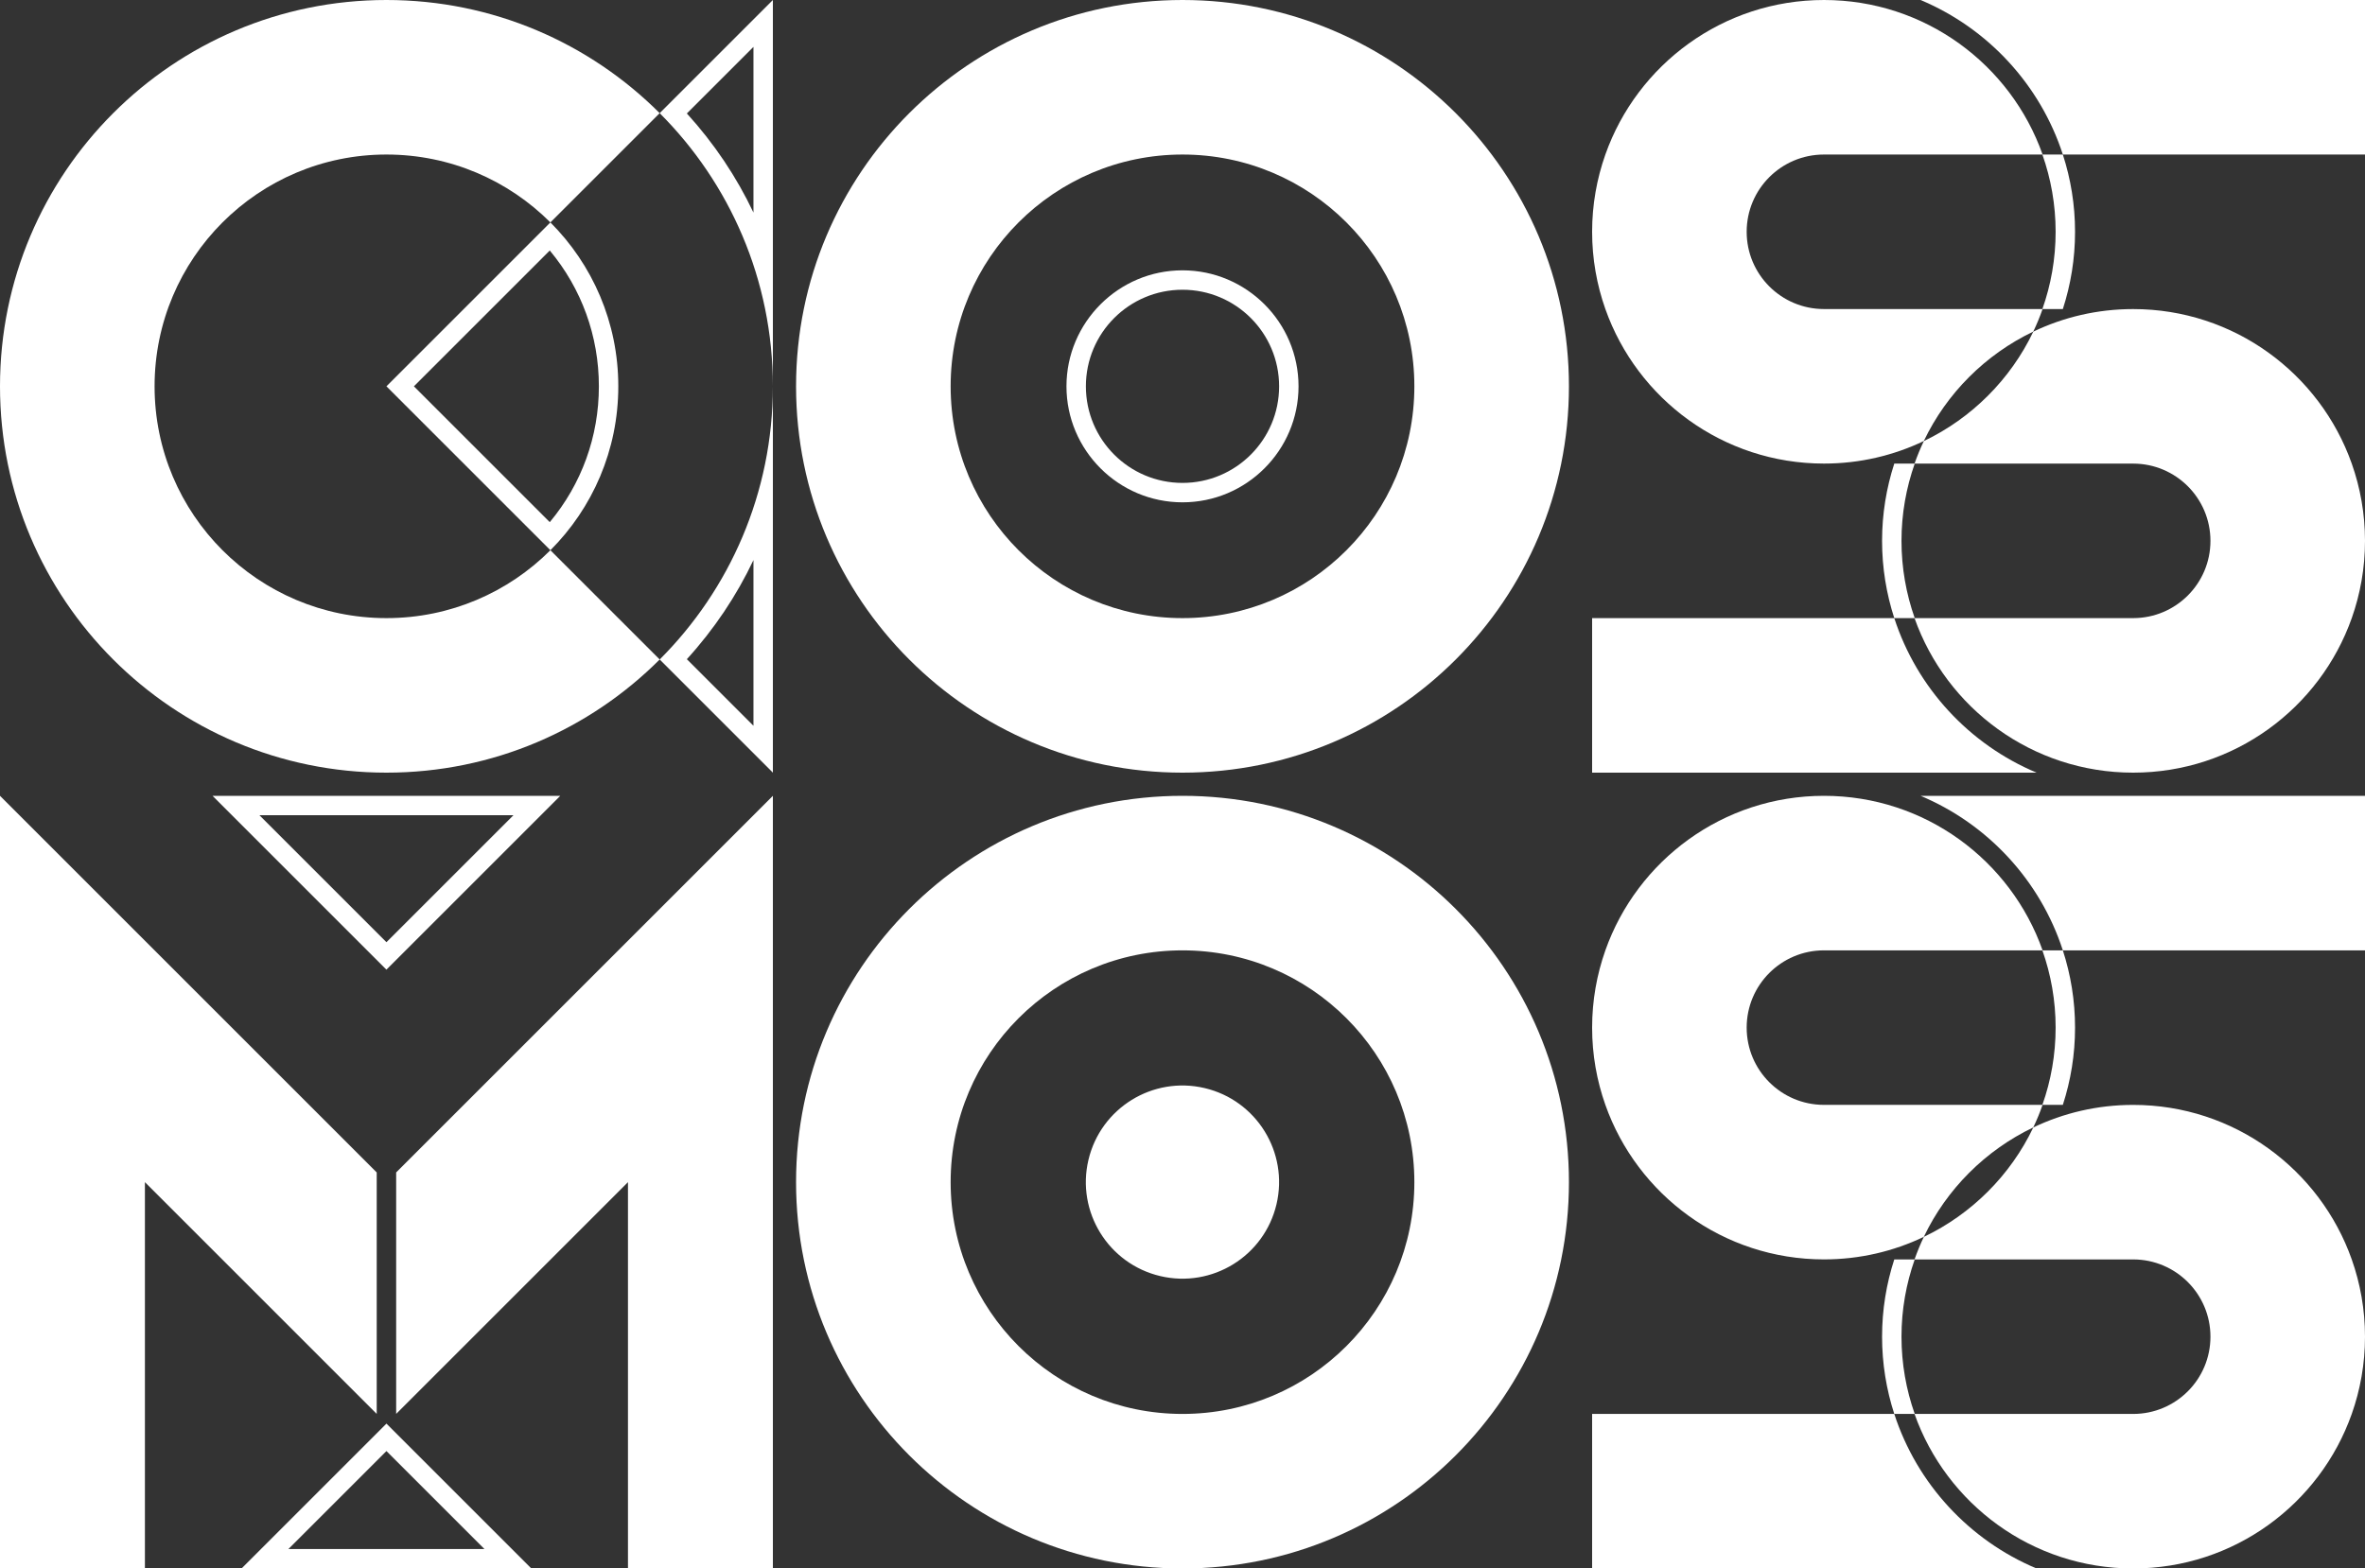 <svg fill="#FFF" xmlns="http://www.w3.org/2000/svg" viewBox="0 0 800 530.72"><rect x="0" y="0" width="800" height="530.72" fill="#333333" stroke="none"/><path d="m173.68,275.85l-42.96,42.96-42.96-42.96h85.92m15.86-6.57h-117.65l58.82,58.82,58.82-58.82h0Z"/><path d="m130.72,490.99l33.15,33.15h-66.31s33.16-33.15,33.16-33.15m0-9.29l-49.02,49.02h49.02s49.02,0,49.02,0l-49.02-49.02h0Z"/><polygon points="616.99 321.57 616.99 321.57 617 321.57 616.99 321.57"/><path d="m254.87,189.51v56.07l-22.53-22.53c9.23-10.14,16.79-21.43,22.53-33.54m6.57-58.79c0,36.1-14.63,68.78-38.29,92.43l38.29,38.29v-130.72h0Z"/><path d="m254.87,15.86v56.07c-5.74-12.11-13.3-23.4-22.53-33.54l22.53-22.53M261.44,0l-38.29,38.29c23.66,23.66,38.29,56.34,38.29,92.43V0h0Z"/><path d="m185.97,84.76c10.75,12.88,16.61,28.97,16.61,45.96s-5.85,33.07-16.61,45.96l-45.96-45.96,45.96-45.96m.21-9.5l-55.46,55.46,55.46,55.46c14.19-14.19,22.97-33.8,22.97-55.46s-8.78-41.27-22.97-55.46h0Z"/><path d="m400,269.28c-72.19,0-130.72,58.52-130.72,130.72s58.52,130.72,130.72,130.72,130.72-58.52,130.72-130.72-58.52-130.72-130.72-130.72Zm0,209.15c-43.32,0-78.43-35.11-78.43-78.43s35.11-78.43,78.43-78.43,78.43,35.11,78.43,78.43-35.11,78.43-78.43,78.43Z"/><path d="m130.72,209.15c-21.66,0-41.27-8.78-55.46-22.97-14.19-14.19-22.97-33.8-22.97-55.46s8.78-41.27,22.97-55.46c14.19-14.19,33.8-22.97,55.46-22.97s41.27,8.78,55.46,22.97l36.97-36.97C199.5,14.63,166.82,0,130.72,0S61.94,14.63,38.29,38.29C14.63,61.94,0,94.62,0,130.72s14.63,68.78,38.29,92.43c23.66,23.66,56.34,38.29,92.43,38.29s68.78-14.63,92.43-38.29l-36.97-36.97c-14.19,14.19-33.8,22.97-55.46,22.97Z"/><path d="m400,0c-72.19,0-130.72,58.52-130.72,130.72s58.52,130.72,130.72,130.72,130.72-58.52,130.72-130.72S472.19,0,400,0Zm0,209.15c-43.32,0-78.43-35.11-78.43-78.43s35.11-78.43,78.43-78.43,78.43,35.11,78.43,78.43-35.11,78.43-78.43,78.43Z"/><path d="m400,98.04c18.05,0,32.68,14.63,32.68,32.68s-14.63,32.68-32.68,32.68-32.68-14.63-32.68-32.68,14.63-32.68,32.68-32.68m0-6.57c-21.64,0-39.25,17.61-39.25,39.25s17.61,39.25,39.25,39.25,39.25-17.61,39.25-39.25-17.61-39.25-39.25-39.25h0Z"/><circle cx="400" cy="400" r="32.68" transform="translate(-81.2 697.4) rotate(-76.72)"/><path d="m643.21,452.29c0-9.17,1.59-17.96,4.48-26.14h-6.92c-2.67,8.24-4.13,17.02-4.13,26.14s1.46,17.9,4.13,26.14h6.92c-2.89-8.18-4.48-16.97-4.48-26.14Z"/><path d="m640.77,478.43h-102.21v52.29h150.34c-22.73-9.53-40.47-28.66-48.13-52.29Z"/><path d="m690.94,321.57c-10.77-30.46-39.8-52.29-73.95-52.29s-63.18,21.83-73.95,52.29c-2.89,8.18-4.48,16.97-4.48,26.14s1.59,17.96,4.48,26.14c10.77,30.46,39.8,52.29,73.95,52.29,12.09,0,23.55-2.74,33.77-7.63,7.73-16.18,20.85-29.29,37.03-37.03,1.18-2.47,2.23-5.02,3.15-7.63,0,0-59.56-.02-73.99,0-14.42-.02-26.11-11.71-26.11-26.14s11.68-26.12,26.11-26.14c14.42.02,73.99,0,73.99,0Z"/><path d="m695.35,347.71c0,9.17-1.59,17.96-4.48,26.14h6.92c2.67-8.24,4.13-17.02,4.13-26.14s-1.46-17.9-4.13-26.14h-6.92c2.89,8.18,4.48,16.97,4.48,26.14Z"/><path d="m697.79,321.57h102.21v-52.29h-150.34c22.73,9.53,40.47,28.66,48.13,52.29Z"/><path d="m647.62,478.43c10.77,30.46,39.8,52.29,73.95,52.29s63.18-21.83,73.95-52.29c2.89-8.18,4.48-16.97,4.48-26.14s-1.59-17.96-4.48-26.14c-10.77-30.46-39.8-52.29-73.95-52.29-12.09,0-23.55,2.74-33.77,7.63-7.73,16.18-20.85,29.29-37.03,37.03-1.18,2.47-2.23,5.02-3.15,7.63,0,0,59.56.02,73.99,0,14.42.02,26.11,11.71,26.11,26.14s-11.68,26.12-26.11,26.14c-14.42-.02-73.99,0-73.99,0Z"/><polygon points="616.99 52.29 616.99 52.29 617 52.29 616.99 52.29"/><path d="m643.21,183.01c0-9.17,1.59-17.96,4.48-26.14h-6.92c-2.67,8.24-4.13,17.02-4.13,26.14s1.46,17.9,4.13,26.14h6.92c-2.89-8.18-4.48-16.97-4.48-26.14Z"/><path d="m640.77,209.15h-102.21v52.29h150.34c-22.73-9.53-40.47-28.66-48.13-52.29Z"/><path d="m690.94,52.29c-10.77-30.46-39.8-52.29-73.95-52.29s-63.18,21.83-73.95,52.29c-2.89,8.18-4.48,16.97-4.48,26.14s1.59,17.96,4.48,26.14c10.77,30.46,39.8,52.29,73.95,52.29,12.09,0,23.55-2.74,33.77-7.63,7.73-16.18,20.85-29.29,37.03-37.03,1.18-2.47,2.23-5.02,3.15-7.63,0,0-59.56-.02-73.99,0-14.42-.02-26.11-11.71-26.11-26.14s11.68-26.12,26.11-26.14c14.42.02,73.99,0,73.99,0Z"/><path d="m695.35,78.43c0,9.17-1.59,17.96-4.48,26.14h6.92c2.67-8.24,4.13-17.02,4.13-26.14s-1.46-17.9-4.13-26.14h-6.92c2.89,8.18,4.48,16.97,4.48,26.14Z"/><path d="m697.79,52.29h102.21V0h-150.34c22.73,9.53,40.47,28.66,48.13,52.29Z"/><path d="m647.62,209.15c10.77,30.46,39.8,52.29,73.95,52.29s63.18-21.83,73.95-52.29c2.89-8.18,4.48-16.97,4.48-26.14s-1.59-17.96-4.48-26.14c-10.77-30.46-39.8-52.29-73.95-52.29-12.09,0-23.55,2.74-33.77,7.63-7.73,16.18-20.85,29.29-37.03,37.03-1.18,2.47-2.23,5.02-3.15,7.63,0,0,59.56.02,73.99,0,14.42.02,26.11,11.71,26.11,26.14s-11.68,26.12-26.11,26.14c-14.42-.02-73.99,0-73.99,0Z"/><polygon points="0 269.28 0 530.72 49.02 530.72 49.02 481.7 49.02 400 89.87 440.85 127.43 478.42 127.43 396.72 0 269.28"/><polygon points="134.01 396.71 134.01 478.41 171.57 440.85 212.42 400 212.42 481.7 212.42 530.72 261.44 530.72 261.44 269.28 134.01 396.71"/></svg>